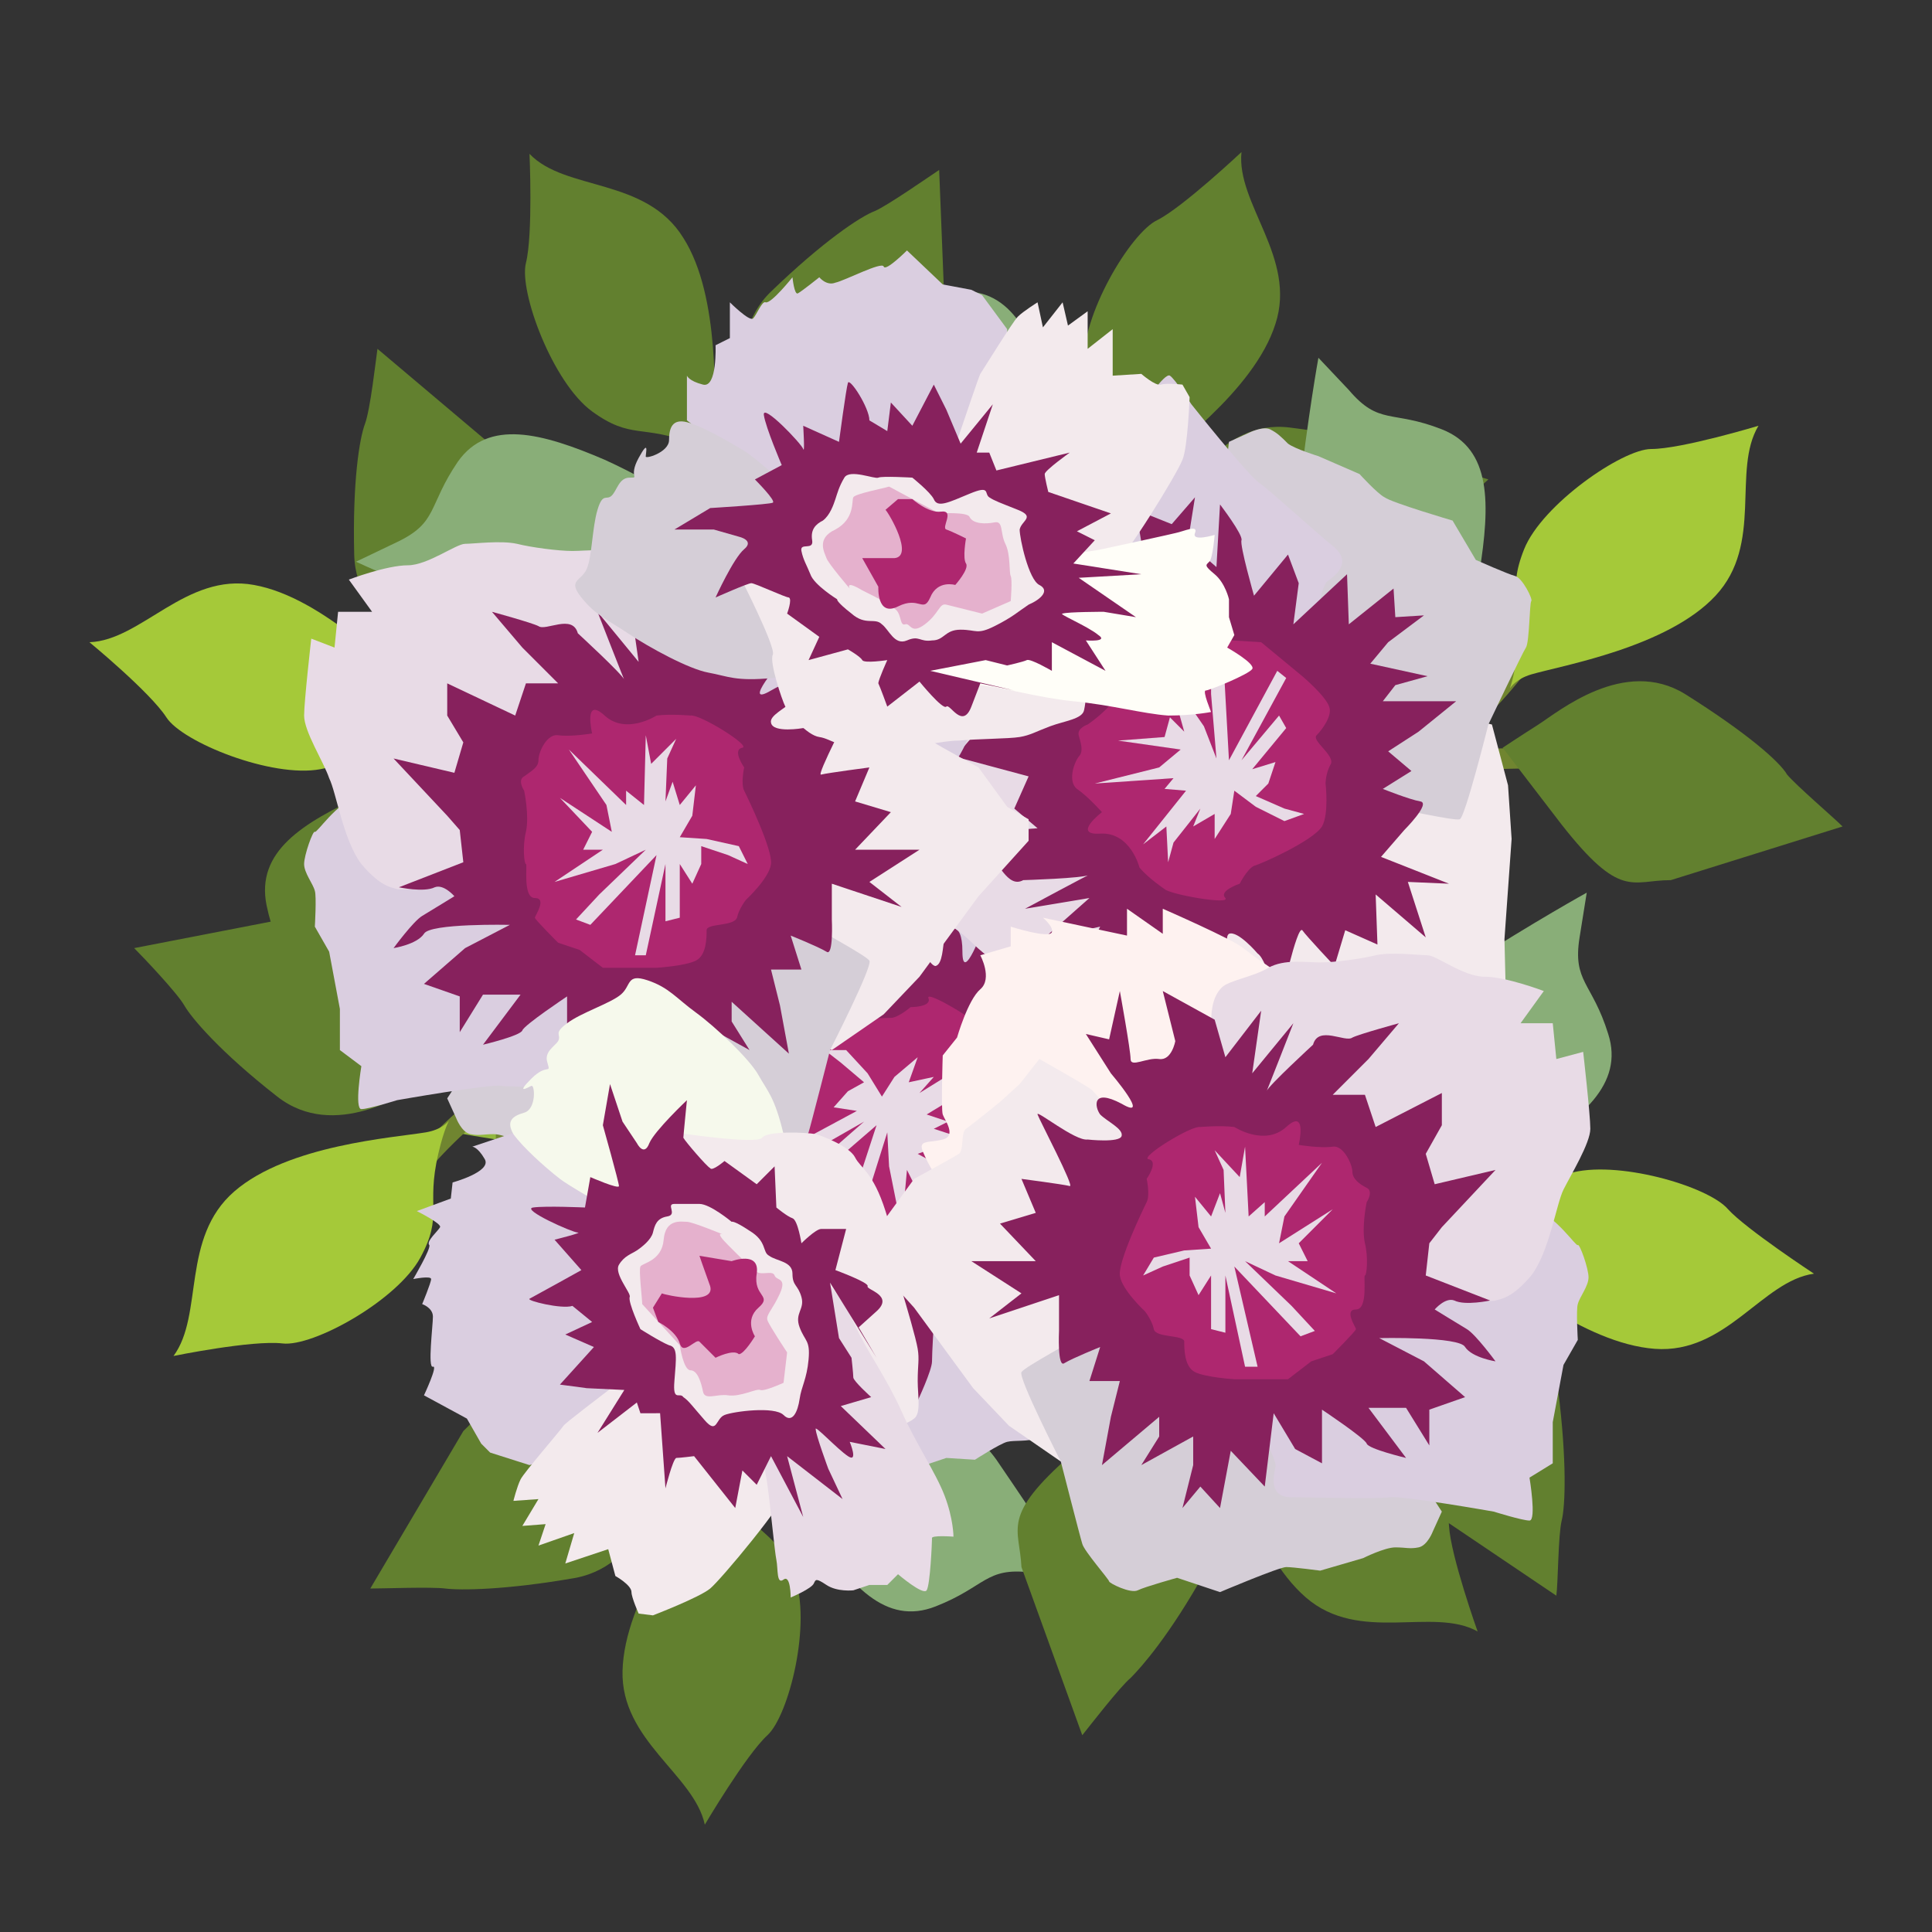 <svg xmlns="http://www.w3.org/2000/svg" version="1.1" xmlns:xlink="http://www.w3.org/1999/xlink" xmlns:svgjs="http://svgjs.dev/svgjs" viewBox="0 0 108 108" style="" x="0" y="0"><rect x="0" y="0" width="108" height="108" fill="#333333" stroke="none"/><style type="text/css">
	.st0{fill:none;stroke:#708530;stroke-width:1.153;stroke-miterlimit:10;}
	.st1{fill:#62802F;}
	.st2{fill:#89AE78;}
	.st3{fill:#BEBC32;}
	.st4{fill:#92B83E;}
	.st5{fill:#76A747;}
	.st6{fill:#A5C939;}
	.st7{fill:#9EB97A;}
	.st8{fill:#506326;}
	.st9{fill:#DACEE0;}
	.st10{fill:#F3EAED;}
	.st11{fill:#D5CED7;}
	.st12{fill:#E8DBE6;}
	.st13{fill:#87215D;}
	.st14{fill:#AE276F;}
	.st15{fill:#FEF2F0;}
	.st16{fill:#FFFEF8;}
	.st17{fill:#E5B1CD;}
	.st18{fill:#F6F9EC;}
</style><g><path class="st0" d="M68.9,29.4c-2.6,0.9-7,3.3-10.2,5.1"></path><path class="st0" d="M63.4,23.5c-0.3,3.9-2.1,9.3-4.9,12.6"></path><path class="st0" d="M56.2,24.3c3.1,3.4,6.3,6,3.2,9.9"></path><path class="st0" d="M53.5,42.5c-2,5.2-5.1,10.5-8.4,13.1"></path><path class="st0" d="M59.2,50.2c-5.6,1.2-13.5,5.2-15.2,5.9"></path><path class="st0" d="M46.6,45.9c2,2.9,4.1,4.3-0.3,9.1"></path><path class="st1" d="M75.8,33.5c-2,1-2.1,2.2-6.9-0.2l-4.8-2.4c0,0,0.6-0.9,1.3-2c0.7-1.1,2.7-5.5,6.7-5c4,0.5,6.4,1.2,7.1,1.6
	c0.7,0.4,3.4,1.1,4,1.3"></path><path class="st1" d="M69.4,8.5c-0.3,2.9,3.1,5.9,1.9,9.6c-1.2,3.8-6.1,7.2-7.4,8.4c-1.3,1.2-0.3,2.3-1.2-0.6c-0.9-2.9-2-2.8-2.1-5.5
	c-0.2-2.7,2.6-7.4,4.1-8.1C66.1,11.6,69.4,8.5,69.4,8.5"></path><path class="st2" d="M59.8,28.1c-0.2-0.8,0.1-1.8-0.9-5.5c-1.1-3.7-2.3-6.5-5.3-6.3c-3,0.2-3.3,1.3-5.6,0.3l-2.3-1
	c0,0,0.9,3.2,2.3,7.6c1.4,4.4,6.5,5.1,8.6,5.1C58.5,28.2,59.8,28.1,59.8,28.1"></path><path class="st3" d="M60.4,30.1c0,0-1.4,2.3-0.3,5.8c1,3.5,0.5,7.8-3.2,8.9c-3.7,1.1-5.4,2.9-5.4,2.9s0.5-0.1-0.6-3
	c-1.2-3-0.4-7.9,2.3-10C55.8,32.5,60.4,30.1,60.4,30.1"></path><path class="st4" d="M71.4,49.6c0,0-5.8-3.1-9.3-3.6c-3.5-0.5-5.4-0.3-7,2.1c-1.6,2.4-3.2,3.6-3.2,3.6s4.5,1.4,5.9,2.8
	c1.4,1.4,5,2.3,6.6,0.8C66,53.9,71.4,49.6,71.4,49.6"></path><path class="st5" d="M48.6,48.8c0.1,0,0.4-3-0.2-6.3c-0.6-3.3-1.1-5-3.1-5.8c-2-0.8-3.9-1.1-6-1.4c-2.1-0.3-2.9-0.2-3.3-0.9
	c-0.4-0.7,0.9,0.7,1.1,4.5c0.2,3.8-0.3,5.8,1.3,6.9c1.6,1.1,3.7,0.4,5.8,1.1C46.2,47.5,48.6,48.8,48.6,48.8"></path><path class="st0" d="M81,75.9c-1.5-2.3-5-6-7.4-8.6"></path><path class="st0" d="M85.4,69.1c-3.9,0.6-9.6,0.2-13.4-1.6"></path><path class="st0" d="M82.8,62.3c-2.5,3.8-4.3,7.6-8.8,5.5"></path><path class="st0" d="M64.5,64.1c-5.5-0.6-11.4-2.4-14.8-4.9"></path><path class="st0" d="M58.5,71.5C56,66.4,50.2,59.7,49,58.2"></path><path class="st0" d="M59.5,58.2c-2.4,2.7-3.2,5.1-8.9,2"></path><path class="st1" d="M78.7,83.6c-1.4-1.7-2.6-1.5-1.5-6.7l1.1-5.2c0,0,1.1,0.4,2.3,0.7c1.2,0.4,6,1.3,6.5,5.3c0.5,4,0.4,6.5,0.2,7.3
	c-0.2,0.8-0.2,3.5-0.3,4.2"></path><path class="st6" d="M101.4,71.2c-2.9,0.4-4.9,4.5-8.9,4.2s-8.4-4.1-9.9-5.1c-1.5-1-2.3,0.3,0.3-1.3c2.6-1.6,2.2-2.6,4.8-3.4
	c2.6-0.8,7.8,0.7,8.9,2C97.6,68.7,101.4,71.2,101.4,71.2"></path><path class="st2" d="M80,66.7c0.7-0.4,1.8-0.3,5.1-2.2c3.3-1.9,5.7-3.9,4.8-6.7c-0.9-2.9-2-2.9-1.6-5.4l0.4-2.5c0,0-2.9,1.6-6.8,4.1
	c-3.9,2.5-3.3,7.6-2.8,9.6C79.6,65.5,80,66.7,80,66.7"></path><path class="st3" d="M78.3,67.8c0,0-2.5-0.8-5.7,1.1c-3.1,1.9-7.5,2.4-9.4-0.9c-2-3.3-4.1-4.5-4.1-4.5s0.2,0.5,2.8-1.3
	c2.6-1.8,7.6-2.3,10.3-0.3C74.8,63.9,78.3,67.8,78.3,67.8"></path><path class="st4" d="M62.1,83.2c0,0,1.6-6.4,1.2-9.9c-0.4-3.5-1-5.3-3.8-6.3c-2.8-1-4.3-2.2-4.3-2.2s-0.2,4.7-1.2,6.4
	c-1,1.7-1,5.4,0.8,6.6C56.5,79,62.1,83.2,62.1,83.2"></path><path class="st5" d="M57.2,60.9c0,0,3-0.4,6.1-1.8c3.1-1.4,4.6-2.3,4.9-4.4c0.3-2.1,0.1-4.1-0.1-6.2c-0.2-2.1-0.5-2.9,0.1-3.4
	c0.6-0.6-0.5,1.1-4.1,2.2c-3.6,1.1-5.6,1.2-6.3,3c-0.7,1.8,0.5,3.7,0.3,5.9C57.9,58.3,57.2,60.9,57.2,60.9"></path><path class="st0" d="M33.7,81.9c2.3-1.6,5.7-5.2,8.2-7.8"></path><path class="st0" d="M40.7,86c-0.8-3.8-0.7-9.5,1-13.4"></path><path class="st0" d="M47.4,83c-4-2.3-7.8-3.9-5.9-8.6"></path><path class="st0" d="M44.6,64.8c0.4-5.5,1.8-11.5,4.2-15"></path><path class="st0" d="M36.9,59.2c5-2.8,11.4-8.9,12.8-10.1"></path><path class="st0" d="M50.3,59.5c-2.8-2.2-5.2-2.9-2.4-8.8"></path><path class="st1" d="M25.9,80c1.6-1.5,1.4-2.7,6.6-1.8l5.3,0.9c0,0-0.3,1.1-0.6,2.3c-0.3,1.2-1,6-5,6.8c-4,0.7-6.5,0.7-7.3,0.6
	c-0.8-0.1-3.5,0-4.2,0"></path><path class="st1" d="M39.4,102c-0.6-2.8-4.7-4.7-4.6-8.6c0.1-4,3.7-8.6,4.6-10.2c0.9-1.5-0.4-2.3,1.3,0.3c1.8,2.5,2.7,2.1,3.7,4.6
	c1,2.6-0.3,7.8-1.5,8.9C41.7,98.1,39.4,102,39.4,102"></path><path class="st2" d="M42.9,80.4c0.4,0.7,0.4,1.8,2.5,5c2.1,3.2,4.1,5.5,6.9,4.4c2.8-1.1,2.8-2.2,5.3-1.9l2.5,0.3
	c0,0-1.8-2.8-4.4-6.6c-2.7-3.8-7.8-2.9-9.7-2.3C44,80,42.9,80.4,42.9,80.4"></path><path class="st3" d="M41.7,78.7c0,0,0.6-2.6-1.4-5.6c-2-3-2.7-7.3,0.4-9.5c3.2-2.1,4.3-4.4,4.3-4.4s-0.5,0.2,1.5,2.7
	c2,2.5,2.7,7.4,0.8,10.2C45.3,75.1,41.7,78.7,41.7,78.7"></path><path class="st4" d="M25.4,63.3c0,0,6.5,1.3,9.9,0.7c3.4-0.6,5.2-1.3,6.1-4.1c0.8-2.8,2-4.4,2-4.4s-4.7,0-6.5-0.9
	c-1.7-0.9-5.5-0.7-6.5,1.1C29.4,57.6,25.4,63.3,25.4,63.3"></path><path class="st5" d="M47.5,57.3c0,0,0.5,3,2.1,6c1.5,3,2.5,4.5,4.7,4.6c2.1,0.2,4.1-0.1,6.2-0.4c2.1-0.3,2.8-0.6,3.4-0.1
	c0.6,0.5-1.1-0.4-2.4-4c-1.3-3.6-1.4-5.6-3.3-6.2c-1.8-0.6-3.7,0.7-5.8,0.6C50.2,57.9,47.5,57.3,47.5,57.3"></path><path class="st0" d="M25.7,33.4c1.2,2.5,4.3,6.5,6.5,9.3"></path><path class="st0" d="M20.6,39.7c3.9-0.2,9.5,0.8,13.1,3.1"></path><path class="st0" d="M22.5,46.7c2.9-3.6,5-7.1,9.4-4.5"></path><path class="st0" d="M40.9,46.8c5.4,1.2,11.1,3.5,14.2,6.4"></path><path class="st0" d="M47.6,40.1c2,5.4,7.1,12.7,8,14.2"></path><path class="st0" d="M45.2,53.2c2.6-2.4,3.7-4.7,9.1-1"></path><path class="st1" d="M28.8,26c1.2,1.8,2.4,1.8,0.8,6.9l-1.7,5.1c0,0-1-0.5-2.2-1c-1.2-0.5-5.8-1.9-5.9-6c-0.1-4.1,0.3-6.5,0.6-7.3
	c0.3-0.8,0.6-3.5,0.7-4.2"></path><path class="st6" d="M5,35.9c2.9-0.1,5.4-3.9,9.2-3.2c3.9,0.7,7.9,5,9.3,6.1c1.4,1.1,2.3-0.1-0.5,1.3c-2.7,1.3-2.5,2.4-5.1,2.9
	c-2.7,0.5-7.7-1.5-8.6-2.9C8.4,38.7,5,35.9,5,35.9"></path><path class="st1" d="M25.7,42.7c-0.7,0.3-1.8,0.1-5.3,1.7c-3.5,1.6-6.1,3.2-5.5,6.2c0.6,2.9,1.7,3.1,1.1,5.5l-0.7,2.4
	c0,0,3-1.3,7.2-3.4c4.1-2.1,4.1-7.2,3.8-9.2C26,43.9,25.7,42.7,25.7,42.7"></path><path class="st3" d="M27.6,41.8c0,0,2.4,1,5.7-0.5c3.3-1.5,7.7-1.6,9.3,1.9c1.6,3.5,3.6,4.9,3.6,4.9s-0.2-0.5-2.9,1
	c-2.8,1.6-7.8,1.5-10.2-0.8C30.6,46,27.6,41.8,27.6,41.8"></path><path class="st4" d="M45.3,28.1c0,0-2.3,6.2-2.2,9.7c0,3.5,0.5,5.4,3.1,6.6c2.6,1.3,4,2.6,4,2.6s0.7-4.7,1.9-6.2
	c1.2-1.6,1.6-5.3-0.1-6.6C50.4,32.9,45.3,28.1,45.3,28.1"></path><path class="st5" d="M47.8,50.8c0-0.1-3.1,0.1-6.2,1.1c-3.2,1-4.8,1.8-5.3,3.9c-0.5,2.1-0.6,4-0.6,6.2c0,2.1,0.2,2.9-0.4,3.4
	c-0.6,0.5,0.6-1,4.3-1.7c3.7-0.7,5.7-0.6,6.6-2.3c0.9-1.7-0.1-3.7,0.3-5.9C46.9,53.4,47.8,50.8,47.8,50.8"></path><path class="st7" d="M62.6,50.4c-2.6,0.9-7,3.3-10.2,5.1"></path><path class="st7" d="M57.1,44.4c-0.3,3.9-2.1,9.3-4.9,12.6"></path><path class="st7" d="M49.9,45.3c3.1,3.4,6.3,6,3.2,9.9"></path><path class="st7" d="M47.2,63.5c-2,5.2-5.1,10.5-8.4,13.1"></path><path class="st7" d="M52.9,71.2c-5.6,1.2-13.5,5.2-15.2,5.9"></path><path class="st7" d="M40.2,66.9c2,2.9,4.1,4.3-0.3,9.1"></path><path class="st7" d="M69.5,54.5c-2,1-2.1,2.2-6.9-0.2l-4.8-2.4c0,0,0.6-0.9,1.3-2c0.7-1.1,2.7-5.5,6.7-5c4,0.5,6.4,1.2,7.1,1.6
	c0.7,0.4,3.4,1.1,4,1.3"></path><path class="st7" d="M63.1,29.5c-0.3,2.9,3.1,5.9,1.9,9.6c-1.2,3.8-6.1,7.2-7.4,8.4c-1.3,1.2-0.3,2.3-1.2-0.6
	c-0.9-2.9-2-2.8-2.1-5.5c-0.2-2.7,2.6-7.4,4.1-8.1C59.8,32.5,63.1,29.5,63.1,29.5"></path><path class="st7" d="M53.4,49.1c-0.2-0.8,0.1-1.8-0.9-5.5c-1.1-3.7-2.3-6.5-5.3-6.3c-3,0.2-3.3,1.3-5.6,0.3l-2.3-1
	c0,0,0.9,3.2,2.3,7.6c1.4,4.4,6.5,5.1,8.6,5.1C52.2,49.2,53.4,49.1,53.4,49.1"></path><path class="st7" d="M54.1,51.1c0,0-1.4,2.3-0.3,5.8c1,3.5,0.5,7.8-3.2,8.9c-3.7,1.1-5.4,2.9-5.4,2.9s0.5-0.1-0.6-3
	c-1.2-3-0.4-7.9,2.3-10C49.5,53.5,54.1,51.1,54.1,51.1"></path><path class="st7" d="M65.1,70.6c0,0-5.8-3.1-9.3-3.6c-3.5-0.5-5.4-0.3-7,2.2c-1.6,2.4-3.2,3.6-3.2,3.6s4.5,1.4,5.9,2.8
	c1.4,1.4,5,2.3,6.6,0.8C59.6,74.9,65.1,70.6,65.1,70.6"></path><path class="st7" d="M42.2,69.8c0.1,0,0.4-3-0.2-6.3c-0.6-3.3-1.1-5-3.1-5.8c-2-0.8-3.9-1.1-6-1.4c-2.1-0.3-2.9-0.2-3.3-0.9
	c-0.4-0.7,0.9,0.7,1.1,4.5c0.2,3.8-0.3,5.8,1.3,6.9c1.6,1.1,3.7,0.4,5.8,1.1C39.8,68.5,42.2,69.8,42.2,69.8"></path><path class="st0" d="M45.4,22.3c-1,2.6-1.9,7.5-2.5,11.1"></path><path class="st0" d="M37.3,22.8c2.8,2.7,5.8,7.6,6.6,11.8"></path><path class="st0" d="M33.4,28.9c4.6-0.3,8.6-1.1,9.7,3.9"></path><path class="st0" d="M45.7,42.5c2.7,4.8,4.9,10.6,4.8,14.8"></path><path class="st0" d="M55.2,43c-2.7,5.1-4.6,13.8-5.1,15.5"></path><path class="st0" d="M43.9,50c3.5,0.3,5.9-0.5,6.9,6"></path><path class="st1" d="M52.9,19.6c-0.5,2.2,0.3,3-4.5,5.2L43.5,27c0,0-0.3-1.1-0.8-2.3c-0.4-1.2-2.5-5.6,0.4-8.4
	c2.9-2.8,5-4.2,5.8-4.5c0.7-0.3,3-1.9,3.6-2.3"></path><path class="st1" d="M29.6,8.6c2,2.1,6.5,1.3,8.6,4.7c2.1,3.3,1.7,9.2,1.8,11c0.1,1.8,1.6,1.7-1.3,0.5c-2.8-1.1-3.4-0.2-5.6-1.8
	c-2.2-1.6-4.1-6.7-3.7-8.3C29.8,13.1,29.6,8.6,29.6,8.6"></path><path class="st2" d="M38.6,28.5c-0.7-0.3-1.3-1.2-4.8-2.8c-3.5-1.5-6.5-2.3-8.2,0.1c-1.7,2.5-1.1,3.4-3.4,4.5l-2.3,1.1
	c0,0,3,1.4,7.3,3c4.3,1.7,8.1-1.8,9.4-3.4C37.8,29.6,38.6,28.5,38.6,28.5"></path><path class="st3" d="M40.5,29.3c0,0,0.9,2.5,4.2,3.9c3.3,1.4,6.3,4.6,4.9,8.1c-1.5,3.5-1.1,6-1.1,6s0.3-0.5-2.7-1.5
	c-3-1-6.3-4.7-6.3-8.1C39.5,34.4,40.5,29.3,40.5,29.3"></path><path class="st4" d="M62.5,33.2c0,0-6.1,2.5-8.7,4.9c-2.5,2.4-3.6,4-2.8,6.8c0.8,2.8,0.8,4.7,0.8,4.7s3.9-2.6,5.9-2.8
	c1.9-0.2,4.9-2.4,4.8-4.5C62.4,40.2,62.5,33.2,62.5,33.2"></path><path class="st5" d="M47.4,50.4c0-0.1-2.1-2.2-5-3.9c-2.9-1.7-4.6-2.3-6.4-1.3c-1.9,1-3.3,2.3-4.9,3.7c-1.6,1.4-2,2.1-2.8,2
	c-0.8-0.1,1.2-0.3,4.2,2c3,2.3,4.3,3.9,6.1,3.3c1.9-0.5,2.7-2.6,4.5-3.8C44.9,51.4,47.4,50.4,47.4,50.4"></path><path class="st0" d="M88.9,42.5c-2.7-0.3-7.8,0-11.4,0.3"></path><path class="st0" d="M86.5,34.8c-2,3.4-5.9,7.5-9.8,9.3"></path><path class="st0" d="M79.6,32.5c1.4,4.4,3.1,8.1-1.4,10.3"></path><path class="st0" d="M69.4,47.8c-4,3.8-9,7.3-13.2,8.3"></path><path class="st0" d="M71.3,57.1C65.7,55.8,56.8,56,55,56"></path><path class="st0" d="M61.7,47.9c0.6,3.5,1.9,5.7-4.2,8.1"></path><path class="st1" d="M93.4,49.2c-2.2,0-2.8,1.1-6.1-3.1L84,41.8c0,0,0.9-0.6,2-1.3c1.1-0.7,4.8-3.8,8.2-1.7c3.5,2.2,5.3,3.8,5.7,4.5
	c0.5,0.6,2.6,2.4,3.1,2.9"></path><path class="st6" d="M98.3,23.8c-1.5,2.5,0.3,6.6-2.4,9.5c-2.7,2.9-8.6,3.9-10.3,4.4c-1.7,0.5-1.2,1.9-0.8-1.1
	c0.4-3-0.6-3.4,0.4-5.9c1-2.5,5.5-5.6,7.1-5.6C94,25.1,98.3,23.8,98.3,23.8"></path><path class="st2" d="M81.2,37.4c0.1-0.8,0.9-1.6,1.5-5.4c0.6-3.8,0.7-6.9-2.1-8c-2.8-1.1-3.5-0.2-5.2-2.2L73.7,20
	c0,0-0.6,3.3-1.1,7.8c-0.6,4.6,3.7,7.4,5.6,8.3C80,36.9,81.2,37.4,81.2,37.4"></path><path class="st3" d="M80.9,39.5c0,0-2.2,1.5-2.8,5.1c-0.5,3.6-2.9,7.3-6.7,6.7c-3.8-0.6-6.1,0.4-6.1,0.4s0.5,0.2,0.7-3
	c0.2-3.2,3-7.3,6.3-8.1C75.8,39.7,80.9,39.5,80.9,39.5"></path><path class="st4" d="M82.6,61.8c0,0-4-5.3-6.9-7.2c-2.9-1.9-4.7-2.6-7.2-1c-2.5,1.5-4.4,1.9-4.4,1.9s3.5,3.2,4.2,5
	c0.7,1.8,3.5,4.2,5.6,3.6C75.8,63.4,82.6,61.8,82.6,61.8"></path><path class="st5" d="M62.2,51.4c0.1,0,1.6-2.6,2.5-5.8c0.9-3.2,1.1-5-0.3-6.6c-1.5-1.5-3.1-2.7-4.8-3.9c-1.8-1.2-2.5-1.4-2.6-2.2
	c-0.1-0.8,0.5,1.1-0.9,4.6s-2.7,5.1-1.7,6.8c1,1.7,3.2,2,4.7,3.4C60.6,49.2,62.2,51.4,62.2,51.4"></path><path class="st0" d="M63.5,82.8c0.2-2.8-0.4-7.8-0.8-11.3"></path><path class="st0" d="M71.1,80c-3.5-1.8-7.8-5.5-9.8-9.3"></path><path class="st0" d="M73.1,73c-4.3,1.6-7.9,3.5-10.4-0.9"></path><path class="st0" d="M57.3,63.6c-4-3.8-7.7-8.7-9-12.8"></path><path class="st0" d="M48,65.9c1.1-5.6,0.4-14.5,0.3-16.3"></path><path class="st0" d="M56.8,55.9c-3.5,0.7-5.5,2.2-8.3-3.7"></path><path class="st1" d="M57.1,87.6c-0.1-2.2-1.2-2.8,2.8-6.3l4-3.5c0,0,0.6,0.9,1.4,1.9c0.8,1,4,4.6,2.1,8.1c-2,3.6-3.6,5.4-4.2,6
	c-0.6,0.5-2.3,2.7-2.7,3.2"></path><path class="st1" d="M82.6,91.2c-2.5-1.4-6.6,0.7-9.6-1.9c-3-2.6-4.3-8.3-4.9-10c-0.6-1.7-2-1.1,1.1-0.9c3,0.2,3.3-0.8,5.9,0.1
	c2.6,0.9,5.9,5.2,5.9,6.8C81.1,87,82.6,91.2,82.6,91.2"></path><path class="st2" d="M68.2,74.8c0.8,0.1,1.6,0.8,5.4,1.2c3.8,0.4,6.9,0.3,7.8-2.5c1-2.9,0.1-3.5,1.9-5.3l1.8-1.8
	c0,0-3.3-0.4-7.9-0.8c-4.6-0.3-7.2,4.1-8,6C68.6,73.7,68.2,74.8,68.2,74.8"></path><path class="st3" d="M66.1,74.7c0,0-1.6-2.1-5.2-2.5c-3.6-0.4-7.4-2.5-7-6.4c0.4-3.8-0.7-6.1-0.7-6.1s-0.1,0.5,3,0.6
	c3.2,0.1,7.4,2.7,8.4,5.9C65.6,69.5,66.1,74.7,66.1,74.7"></path><path class="st4" d="M43.9,77.4c0,0,5.1-4.2,6.8-7.2c1.7-3,2.3-4.9,0.7-7.3c-1.6-2.4-2.1-4.3-2.1-4.3s-3,3.7-4.8,4.4
	c-1.8,0.7-4,3.8-3.3,5.7C42,70.7,43.9,77.4,43.9,77.4"></path><path class="st8" d="M53.3,56.6c0,0.1,2.7,1.5,5.9,2.2c3.3,0.7,5.1,0.9,6.5-0.7c1.5-1.5,2.5-3.2,3.6-5c1.1-1.8,1.3-2.6,2.1-2.7
	c0.8-0.1-1,0.6-4.6-0.7c-3.6-1.3-5.2-2.4-6.9-1.4c-1.6,1-1.8,3.3-3.2,4.9C55.4,54.9,53.3,56.6,53.3,56.6"></path><path class="st0" d="M21,58.2c2.7,0.6,7.7,0.8,11.3,0.9"></path><path class="st0" d="M22.6,66.2c2.3-3.2,6.7-6.8,10.7-8.2"></path><path class="st0" d="M29.2,69.2c-0.9-4.5-2.3-8.4,2.5-10.1"></path><path class="st0" d="M41,55c4.4-3.4,9.8-6.3,14-6.9"></path><path class="st0" d="M40.1,45.5c5.4,1.9,14.3,2.6,16.1,2.8"></path><path class="st0" d="M48.7,55.8c-0.2-3.5-1.3-5.8,5-7.6"></path><path class="st1" d="M17.3,51.1c2.2,0.2,2.9-0.8,5.8,3.8l2.8,4.5c0,0-1,0.5-2.1,1.1c-1.1,0.6-5.1,3.3-8.3,0.8
	c-3.2-2.5-4.8-4.4-5.2-5.1c-0.4-0.7-2.3-2.7-2.8-3.2"></path><path class="st6" d="M9.7,75.8c1.7-2.3,0.4-6.6,3.4-9.2c3-2.6,8.9-3,10.7-3.3c1.8-0.3,1.4-1.8,0.7,1.2c-0.7,3,0.3,3.4-1,5.8
	c-1.3,2.4-6,5-7.7,4.8C14.1,74.9,9.7,75.8,9.7,75.8"></path><path class="st1" d="M28.2,64.1c-0.2,0.8-1.1,1.5-2.1,5.2c-1,3.7-1.4,6.7,1.3,8.1c2.7,1.4,3.5,0.6,4.9,2.7l1.5,2.1
	c0,0,0.9-3.2,2-7.7c1-4.5-2.9-7.8-4.7-8.8C29.3,64.7,28.2,64.1,28.2,64.1"></path><path class="st3" d="M28.6,62.1c0,0,2.3-1.2,3.3-4.7c0.9-3.5,3.7-6.9,7.4-6c3.7,1,6.1,0.3,6.1,0.3s-0.5-0.2-1.1,2.9
	c-0.6,3.1-3.8,6.9-7.1,7.4C33.8,62.4,28.6,62.1,28.6,62.1"></path><path class="st4" d="M29.4,39.7c0,0,3.4,5.7,6.1,7.9c2.7,2.2,4.4,3,7.1,1.8c2.7-1.2,4.6-1.4,4.6-1.4s-3.1-3.5-3.6-5.4
	c-0.5-1.9-3.1-4.6-5.2-4.1C36.3,38.8,29.4,39.7,29.4,39.7"></path><path class="st5" d="M48.5,52.2c-0.1,0-1.9,2.4-3.1,5.5c-1.2,3.1-1.7,4.9-0.4,6.6c1.3,1.7,2.8,3,4.4,4.4c1.6,1.4,2.4,1.7,2.4,2.5
	c0,0.8-0.4-1.1,1.4-4.4c1.8-3.3,3.2-4.8,2.4-6.6c-0.8-1.8-2.9-2.3-4.4-3.9C49.9,54.6,48.5,52.2,48.5,52.2"></path><path class="st7" d="M57.5,40.5c-1,2.6-1.9,7.5-2.5,11.1"></path><path class="st7" d="M49.5,41c2.8,2.7,5.8,7.6,6.6,11.8"></path><path class="st7" d="M45.5,47.1c4.6-0.3,8.6-1.1,9.7,3.9"></path><path class="st7" d="M57.9,60.8c2.7,4.8,4.8,10.6,4.8,14.8"></path><path class="st7" d="M67.4,61.2c-2.7,5.1-4.6,13.8-5.1,15.5"></path><path class="st7" d="M56.1,68.3c3.5,0.3,5.9-0.5,6.9,6"></path><path class="st7" d="M65.1,37.8c-0.5,2.2,0.3,3-4.5,5.2l-4.9,2.2c0,0-0.3-1.1-0.8-2.3c-0.4-1.2-2.5-5.6,0.4-8.4
	c2.9-2.8,5-4.2,5.8-4.5c0.7-0.3,3-1.9,3.6-2.3"></path><path class="st7" d="M41.7,26.9c2,2.1,6.5,1.3,8.6,4.7c2.1,3.3,1.7,9.2,1.8,11c0.1,1.8,1.6,1.7-1.3,0.5c-2.8-1.1-3.4-0.2-5.6-1.8
	c-2.2-1.6-4.1-6.7-3.7-8.3C42,31.4,41.7,26.9,41.7,26.9"></path><path class="st7" d="M50.7,46.8c-0.7-0.3-1.3-1.2-4.8-2.8c-3.5-1.5-6.5-2.3-8.2,0.1c-1.7,2.5-1.1,3.4-3.4,4.5L32,49.8
	c0,0,3,1.4,7.3,3c4.3,1.7,8.1-1.8,9.4-3.4C50,47.8,50.7,46.8,50.7,46.8"></path><path class="st7" d="M52.7,47.6c0,0,0.9,2.5,4.2,3.9c3.3,1.4,6.3,4.6,4.9,8.1c-1.5,3.5-1.1,6-1.1,6s0.3-0.5-2.7-1.5
	c-3-1-6.3-4.7-6.3-8.1C51.6,52.6,52.7,47.6,52.7,47.6"></path><path class="st7" d="M74.7,51.4c0,0-6.1,2.5-8.7,4.9c-2.5,2.4-3.6,4-2.8,6.8c0.8,2.8,0.8,4.7,0.8,4.7s3.9-2.6,5.9-2.8
	c1.9-0.2,4.9-2.4,4.8-4.5C74.6,58.4,74.7,51.4,74.7,51.4"></path><path class="st7" d="M59.6,68.6c0-0.1-2.1-2.2-5-3.9c-2.9-1.7-4.6-2.3-6.4-1.3c-1.9,1-3.3,2.3-4.9,3.7c-1.6,1.4-2,2.1-2.8,2
	c-0.8-0.1,1.2-0.3,4.2,2c3,2.3,4.3,3.9,6.1,3.3c1.9-0.5,2.7-2.6,4.5-3.8C57.1,69.6,59.6,68.6,59.6,68.6"></path><path class="st9" d="M55.6,61.2c0,0,5.3,0,6.3-0.3s2.5,0.2,2.7-2.1c0.1-2.3,0.2-3.3,0.4-4c0.1-0.7-0.2-5-0.2-5l-1.2,0.7l0.2-2.5
	l-1.3,0.7l-1.4-4.6c0,0-0.1,0.7-0.5,0.8s-0.9-2.2-0.9-2.2l-1,0.5L57.6,42c0,0-0.8,1.2-1.6,0.9c-0.8-0.3-3,0.1-3,0.1l-1.3-0.2
	c0,0-2.7,1.3-2.9,1.6s-0.7,1.2-1.2,0.6c-0.5-0.6-0.6-1.2-1.1-0.6c-0.4,0.6-1.1,1.5-0.9,2.2c0.1,0.7,2,4.4,2.1,5.1
	c0.1,0.7,0.2,5.4,0.2,5.4l1.4,3.3c0,0,0.8,2,1.2,2.3c0.5,0.3,0.8,1.3,1.4,1.4C52.4,64,55.6,61.2,55.6,61.2z"></path><path class="st10" d="M50.8,58.4c0.2-0.2,3-6.8,3-7.2c0.1-0.5,0.1-3.3,0.1-3.3l-1.8-0.3L50.7,47c0,0-1.9-0.8-2.2-0.9
	c-0.3-0.2-1.1,0.5-1.4,0.3c-0.3-0.2-2.4-1.5-2.4-1.5L42,44.5l-1.2-0.7l-1.1,0.6l-1.4,3.9L36,53.4l-0.9,2.8l-0.3,3.5l5,3.5
	c0,0,4.1,0.8,4.7,1c0.5,0.2,3.1,0.6,3.1,0.6s0.9-0.7,1.5-0.8C49.6,63.9,50.8,58.4,50.8,58.4z"></path><path class="st11" d="M46.6,61.9c-0.3-0.2-3.4-3.7-4.4-4.2c-1-0.6-3.7-2.3-4-2.4s-3.3,4.4-3.3,4.4s-3.2,3-3.5,3.3s-1.1,2.3-1.2,2.3
	c-0.1,0,0,1.4,0.3,1.6c0.3,0.2,1.7,1.6,1.7,1.6l0.5,2.5c0,0,2.8,2.2,3,2.6c0.2,0.4,0.8,1.8,0.8,1.8l1.8,1.8c0,0,1.1,0.8,1.3,1.3
	s0.3,0.8,0.6,1.1c0.3,0.4,1.2,0.3,1.2,0.3l1.2-0.1c0,0,2-3.6,2.5-4.9c0.5-1.3,1.5-3.4,1.5-3.4l1.7-3.8L49,64L46.6,61.9z"></path><path class="st9" d="M49.7,65.2c0,0-6.8,1.9-7.3,2.4c-0.5,0.5-1.7,2.6-2.1,2.7s-1.6,0.5-1,1.6c0.6,1.1,2.2,4.2,2.6,4.8
	c0.4,0.6,2,5.5,2,5.5s0.3,1.6,0.5,1.9c0.2,0.3,2.1-1.2,2.1-1.2l1.4,0.7l2-1.1l3-1l1.6,0.1c0,0,1.4-0.9,1.8-1c0.4-0.1,1.2,0,1.6-0.2
	s1.4-1.3,1.3-1.4c-0.1-0.1,0.8-1.8,0.6-3.1c-0.2-1.2-0.2-1.1-1.9-3.4s-3.5-4.3-3.7-4.5s-2.5-2.5-3.6-2.7S49.7,65.2,49.7,65.2z"></path><path class="st12" d="M50.3,64.6c0,0,1.7,4.1,2.2,6.8c0.5,2.8,1.5,5,1.8,5.2c0.2,0.2,0.5,0.8,2.2,1c1.6,0.3,4.2-0.7,5.1-0.8
	c0.9-0.1,3,0.1,3.7-0.3s3.6-2.4,3.6-2.4l-1-0.9l1.7-1.1l-0.9-1.6l2.2,0.3c0,0-0.3-2.3-0.8-3.3c-0.5-1-0.2-2.9-0.4-3.4
	c-0.2-0.4-0.8-1.9-1.4-2.5c-0.6-0.6-1.4-1.8-1.8-2.5c-0.4-0.7-0.8-1.9-1.6-2.4c-0.8-0.5-1.7-1.6-2.2-1.8c-0.5-0.1-1.2,0-2,0.4
	c-0.8,0.4-1.9,1-3.3,1.8c-1.4,0.8-2.2,0.8-3.1,1.7c-0.9,0.9-1.3,2.5-1.8,2.8C51.9,61.9,50.3,64.6,50.3,64.6z"></path><path class="st13" d="M51.3,52.4c-0.4-0.5,0.1-3.3-0.1-3.1s-2.6,3.8-2.7,3.5c-0.1-0.4-1-2.6-1-2.6l-1.2,1.6L45,50.3L44,53.1
	l-1.7-3.2l-0.2,3.3l-2.1-1l3,2.8l-1.7,0.9c0,0-1.9,0.9-1.4,1.1c0.5,0.3,1.7,1.4,1.7,1.4l-1.9,0.4l0.8,1.5l-2,0.5l-2.6,0.9l3.9,1.5
	l-1,0.5l-1.9-0.2l2.7,1.8l-1.4,0.7l-2.4,0.7l1.5,0.3l-0.5,1.6l3.1-0.9l-0.9,2.6l3.8-1.5l-1.1,2l0,1.7l2.6-1.4c0,0-0.2,2.9-0.4,3.1
	c-0.2,0.2,0.4,2.3,0.4,2.3l1.5-3.2l1,1.9l-1.3,2.2l1.7-0.9l1.5,1.5l0.6-3L49.3,72c0,0,2.2,3.9,1.9,4.5c-0.3,0.6,0.1,1.8,0.1,1.8
	s0.8-1.7,0.8-2.2c0-0.5,0.1-2.1,0.1-2.1s0.9,0.1,0.9,0.8c0,0.6,1,1.8,1,1.8l-0.5-3.8l1.7-0.7l1.1,0.2l4.2,1.1l-2.4-2.6l1.2-1.2
	l1.9,0l1.6-0.9l-3.4-2.5l1.3-1.4l-0.8-1.6l2.6,0.8l2.5,0.5c0,0-1.6-1.7-2-1.9s-0.3-1.9-1.4-1.8c0,0-3.2-1.1-3.5-1
	c-0.3,0.1,4.1-0.5,4.1-0.5l-3.6-0.7l3.3-1.2l-3.2-0.5l1.6-1.5l0.1-3.3l-2.1,2c0,0-1.1,0.4-1.3-0.3c-0.3-0.7-1.2-1.2-0.8-1.4
	c0.4-0.2,3.1-2.3,3.1-2.3l-2.7,0.7l-0.4-1.3l-1.3,2.3c0,0-1.2,3.3-1.2,1.4s-0.9-1.3-1-0.8s-0.1,1.5-0.5,1.6
	C51.9,54,51.3,52.4,51.3,52.4z"></path><path class="st14" d="M54.9,57.5c-0.2-0.4-3.2-2.2-3-1.7s-1,0.5-1,0.5s-0.7,0.6-1.1,0.6c-0.4,0-3.6,0.1-4.3,0.7
	c-0.7,0.5-1.1,2.1-1.1,2.1s-0.3,0.5-0.6,1c-0.4,0.4,0.6,1.6,0.2,1.8c-0.4,0.2-1.2,0.7-1.2,1.3c0,0.6,0.7,2.1,0.7,2.1l1.4,2.6
	l1.5,0.7l0.9,0.8c0,0,1.8,0.6,1.9,0.5c0.1-0.1,0.6-1.2,1-0.5c0.4,0.7,1.9-0.5,1.9-0.4c0,0.1,1-0.2,1.6-0.9c0.6-0.6,2-1,2-1
	s0.7,0.1,0.7-0.4c0.1-0.4,0-0.9,0.4-1.2s1.1-1.1,0.7-1.6c-0.4-0.5-0.8-1.7-0.8-1.7s2.1-0.6,0.5-1.1c-1.6-0.5-1.4-2.5-1.4-2.5
	C55.5,58.5,54.9,57.5,54.9,57.5z"></path><polygon class="st12" points="55.1,60.3 51.8,62.3 53,62.7 52.2,63.1 56.5,64.5 52.7,64 51.3,64.5 54.4,66.2 51.9,65.5 51.2,66.4 
	50.7,65.4 50.4,68.7 49.7,65.2 49.6,63.3 48.5,66.8 47.9,68.6 47.3,68.1 49,62.9 44.6,66.7 44.3,66.2 48.3,62.7 45.5,64.3 
	45.3,63.5 47.9,62.1 46.6,61.9 47.4,61 48.3,60.5 47,59.4 46.1,58.7 47.3,58.7 48.5,60 49.3,61.3 50,60.2 51.3,59.1 50.8,60.5 
	52.2,60.2 51.4,61.1 53.5,59.8 54.1,58.9 53.6,60.8 "></polygon><path class="st9" d="M63.1,46.5c0,0-4.9,1.9-5.7,2.6s-2.4,0.7-1.7,2.9c0.7,2.2,1,3.2,1.1,3.9c0.1,0.7,1.9,4.6,1.9,4.6l0.9-1.1
	l0.6,2.4l1-1.1l2.9,3.9c0,0-0.1-0.7,0.2-0.9c0.3-0.2,1.6,1.7,1.6,1.7l0.7-0.8l1.6,0.7c0,0,0.4-1.4,1.2-1.4c0.9,0,2.7-1.2,2.7-1.2
	l1.3-0.2c0,0,2-2.2,2.1-2.5s0.2-1.4,0.9-1c0.7,0.4,1,0.9,1.2,0.2c0.2-0.7,0.5-1.8,0.1-2.4c-0.4-0.6-3.4-3.4-3.8-4
	c-0.4-0.6-2.1-5-2.1-5l-2.4-2.6c0,0-1.4-1.6-2-1.7c-0.5-0.1-1.2-0.9-1.8-0.8C65.1,42.7,63.1,46.5,63.1,46.5z"></path><path class="st10" d="M68.7,47.5c-0.1,0.3-0.3,7.4-0.2,7.9c0.1,0.5,1.1,3.1,1.1,3.1l1.8-0.3l1.5-0.1c0,0,2,0,2.4,0.1
	c0.3,0,0.9-0.9,1.2-0.8c0.3,0,2.8,0.6,2.8,0.6l2.7-0.7l1.4,0.2l0.8-0.9l-0.1-4.1l0.4-5.6l-0.2-3l-0.9-3.4L77.2,39
	c0,0-4.2,0.7-4.8,0.7c-0.6,0-3.1,0.6-3.1,0.6s-0.6,1-1.1,1.3S68.7,47.5,68.7,47.5z"></path><path class="st11" d="M71.3,42.6c0.4,0.1,4.5,2.2,5.7,2.4c1.2,0.2,4.3,0.9,4.6,0.8c0.3-0.1,1.6-5.3,1.6-5.3s1.9-4,2.1-4.3
	c0.2-0.3,0.2-2.5,0.3-2.6c0.1-0.1-0.5-1.3-0.9-1.4s-2.2-0.9-2.2-0.9l-1.3-2.2c0,0-3.4-1-3.8-1.3C77,27.6,76,26.5,76,26.5l-2.3-1
	c0,0-1.3-0.4-1.7-0.7c-0.4-0.4-0.6-0.6-1-0.8s-1.2,0.2-1.2,0.2l-1.1,0.5c0,0-0.5,4.1-0.6,5.5c0,1.5-0.2,3.7-0.2,3.7L67.6,38l0.7,3.6
	L71.3,42.6z"></path><path class="st9" d="M67.3,40.6c0,0,5.7-4.2,5.9-4.8c0.3-0.6,0.6-3,1-3.3c0.4-0.3,1.4-1,0.4-1.9c-1-0.8-3.5-3.1-4.2-3.6
	s-3.8-4.4-3.8-4.4s-0.9-1.4-1.2-1.6c-0.3-0.2-1.6,1.8-1.6,1.8l-1.5-0.2l-1.5,1.8l-2.5,2L56.8,27c0,0-1,1.3-1.3,1.6s-1.1,0.4-1.4,0.8
	c-0.3,0.4-0.9,1.7-0.8,1.8c0.1,0-0.1,2,0.5,3.1s0.5,0.9,3,2.5c2.4,1.6,4.8,2.8,5.1,2.9c0.3,0.1,3.3,1.5,4.3,1.2S67.3,40.6,67.3,40.6
	z"></path><path class="st12" d="M66.9,41.5c0,0-3-3.2-4.5-5.6c-1.5-2.4-3.2-4.1-3.5-4.2s-0.8-0.5-2.4-0.2c-1.6,0.3-3.7,2.1-4.5,2.5
	c-0.8,0.4-2.8,1-3.4,1.6c-0.5,0.6-2.5,3.5-2.5,3.5l1.3,0.5l-1.2,1.7l1.4,1.2L45.6,43c0,0,1.1,2,1.9,2.7c0.8,0.7,1.3,2.7,1.6,3
	s1.4,1.5,2.2,1.9c0.8,0.4,2,1.2,2.6,1.7c0.6,0.5,1.4,1.5,2.4,1.6c0.9,0.2,2.2,0.9,2.7,0.8c0.5,0,1.1-0.4,1.7-1.1
	c0.6-0.7,1.4-1.6,2.4-2.8c1-1.2,1.8-1.5,2.3-2.7c0.5-1.2,0.3-2.8,0.7-3.2C66.4,44.5,66.9,41.5,66.9,41.5z"></path><path class="st13" d="M70.3,53.3c0.6,0.4,1.1,3.1,1.2,2.9c0.1-0.3,1-4.5,1.3-4.2c0.2,0.3,1.8,2,1.8,2l0.6-2l1.8,0.8L76.9,50l2.8,2.4
	l-1-3.1l2.3,0.1l-3.8-1.5l1.3-1.5c0,0,1.5-1.5,0.9-1.6c-0.6-0.1-2.1-0.7-2.1-0.7l1.6-1l-1.3-1.1l1.7-1.1l2.1-1.7l-4.1,0l0.7-0.9
	l1.8-0.5l-3.2-0.7l1-1.2l2-1.5L78,34.5l-0.1-1.6l-2.5,2l-0.1-2.8l-3,2.8l0.3-2.3l-0.6-1.6l-1.9,2.3c0,0-0.8-2.8-0.7-3.1
	s-1.2-2-1.2-2L68,31.7l-1.6-1.4l0.4-2.5l-1.3,1.5l-2-0.8l0.5,3l1.1,2.6c0,0-3.4-2.8-3.4-3.5C61.8,30,61,29,61,29s-0.1,1.9,0,2.4
	c0.2,0.5,0.6,2,0.6,2s-0.9,0.2-1.2-0.4c-0.3-0.6-1.6-1.3-1.6-1.3l1.8,3.4l-1.3,1.3l-1.1,0.2l-4.3,0.5l3.2,1.6l-0.7,1.6l-1.8,0.6
	l-1.2,1.4l4.1,1.1l-0.8,1.8l1.3,1.1l-2.7,0.2l-2.5,0.4c0,0,2.1,1,2.5,1.1c0.5,0,1,1.7,1.9,1.2c0,0,3.4-0.1,3.7-0.3
	c0.3-0.2-3.6,1.9-3.6,1.9l3.6-0.6l-2.6,2.3l3.2-0.7l-1,2l1.1,3.1l1.2-2.6c0,0,0.9-0.7,1.4-0.2c0.5,0.6,1.5,0.7,1.2,1s-2,3.3-2,3.3
	l2.3-1.6l0.8,1.1l0.4-2.6c0,0,0-3.5,0.7-1.7c0.7,1.8,1.3,0.9,1.2,0.3c0-0.5-0.4-1.5-0.1-1.7C69.2,52,70.3,53.3,70.3,53.3z"></path><path class="st14" d="M65.1,49.7c0.3,0.3,3.7,0.9,3.4,0.5c-0.4-0.4,0.8-0.8,0.8-0.8s0.4-0.8,0.8-1c0.4-0.1,3.3-1.4,3.8-2.2
	c0.4-0.7,0.2-2.4,0.2-2.4s0-0.6,0.3-1.1c0.2-0.5-1.1-1.3-0.8-1.6s0.9-1.1,0.7-1.6c-0.2-0.6-1.5-1.7-1.5-1.7l-2.3-1.9l-1.6-0.1
	l-1.1-0.5c0,0-1.9,0.1-1.9,0.2c-0.1,0.1-0.2,1.3-0.7,0.9c-0.6-0.5-1.6,1.1-1.6,1.1s-0.8,0.6-1.2,1.4c-0.4,0.8-1.6,1.6-1.6,1.6
	s-0.6,0.2-0.5,0.6c0.1,0.4,0.3,0.9,0,1.2c-0.3,0.4-0.6,1.4-0.1,1.8c0.6,0.4,1.4,1.3,1.4,1.3s-1.7,1.3-0.1,1.2
	c1.7-0.1,2.2,1.9,2.2,1.9C64.2,49.1,65.1,49.7,65.1,49.7z"></path><polygon class="st12" points="63.9,47.2 66.3,44.2 65.1,44.1 65.6,43.5 61.2,43.8 64.8,42.9 66,41.9 62.5,41.4 65.1,41.2 65.4,40.1 
	66.2,40.9 65.3,37.7 67.3,40.6 68,42.4 67.7,38.8 67.7,36.9 68.4,37.1 68.7,42.5 71.4,37.5 71.9,37.9 69.4,42.5 71.5,40 71.9,40.7 
	70,43 71.3,42.6 70.9,43.8 70.2,44.5 71.8,45.2 72.9,45.5 71.8,45.9 70.2,45.1 69,44.2 68.8,45.5 67.9,46.9 67.9,45.5 66.7,46.2 
	67.1,45.2 65.6,47.1 65.3,48.2 65.2,46.2 "></polygon><path class="st15" d="M70.7,64.2c0,0,2.5-4.6,2.7-5.7s1.4-2.1-0.6-3.3c-2-1.2-2.8-1.8-3.3-2.2c-0.6-0.5-4.5-2.2-4.5-2.2v1.4l-2-1.4
	v1.5l-4.7-1c0,0,0.6,0.5,0.5,0.8c-0.1,0.4-2.3-0.3-2.3-0.3v1.1l-1.7,0.5c0,0,0.7,1.3,0,1.9c-0.7,0.6-1.3,2.7-1.3,2.7l-0.8,1
	c0,0-0.1,3,0,3.3c0.1,0.3,0.8,1.2,0,1.4c-0.8,0.2-1.4,0-1.1,0.7c0.3,0.7,0.8,1.7,1.5,1.9c0.7,0.2,4.8,0.4,5.5,0.6s4.8,2.4,4.8,2.4
	l3.5,0.4c0,0,2.1,0.3,2.6,0s1.5-0.1,1.9-0.6C71.6,68.3,70.7,64.2,70.7,64.2z"></path><path class="st10" d="M65.9,67c-0.1-0.3-4.6-5.9-4.9-6.1c-0.4-0.3-2.9-1.7-2.9-1.7l-1.1,1.4l-1.1,1c0,0-1.6,1.3-1.9,1.5
	c-0.3,0.2-0.1,1.2-0.4,1.4c-0.3,0.2-2.5,1.4-2.5,1.4l-1.6,2.2l-1.2,0.7v1.2l2.8,3.1l3.3,4.5l2,2.1l2.9,2l5.5-2.7
	c0,0,2.7-3.3,3.2-3.6c0.5-0.4,2-2.4,2-2.4s-0.2-1.1,0-1.7C70.1,70.7,65.9,67,65.9,67z"></path><path class="st11" d="M67,72.4c-0.4,0.2-4.8,1.2-5.9,1.9c-1,0.6-3.8,2.1-4,2.4c-0.2,0.3,2.2,5,2.2,5s1.1,4.3,1.2,4.6
	c0.1,0.4,1.5,2,1.5,2.1c0,0.1,1.2,0.7,1.6,0.5c0.4-0.2,2.2-0.7,2.2-0.7l2.4,0.8c0,0,3.3-1.4,3.7-1.4s1.9,0.2,1.9,0.2l2.4-0.7
	c0,0,1.2-0.6,1.8-0.6c0.6,0,0.8,0.1,1.3,0c0.5-0.1,0.8-0.9,0.8-0.9l0.5-1.1c0,0-2.2-3.4-3.2-4.6s-2.2-3-2.2-3l-2.5-3.3l-2.9-2.2
	L67,72.4z"></path><path class="st9" d="M71.3,71.3c0,0-1.6,6.9-1.4,7.5c0.2,0.7,1.5,2.7,1.4,3.2c-0.1,0.5-0.4,1.7,0.9,1.7s4.7,0.1,5.5,0
	c0.7-0.1,5.8,0.8,5.8,0.8s1.6,0.5,2,0.5c0.4,0,0-2.4,0-2.4l1.3-0.8v-2.3l0.6-3.2l0.8-1.4c0,0-0.1-1.7,0-2c0.1-0.4,0.6-1,0.6-1.5
	s-0.5-1.9-0.6-1.8c-0.1,0.1-1.2-1.6-2.4-2c-1.2-0.4-1-0.4-3.9,0c-2.9,0.4-5.5,1-5.8,1.1c-0.3,0.1-3.4,1-4.1,1.9S71.3,71.3,71.3,71.3
	z"></path><path class="st12" d="M71.1,70.5c0,0,4.4,0.5,7.1,1.3c2.7,0.8,5.1,1,5.4,0.9c0.3-0.1,0.9-0.1,2-1.4c1-1.3,1.4-4,1.8-4.8
	c0.4-0.8,1.5-2.6,1.5-3.4s-0.4-4.3-0.4-4.3L87,59.2l-0.2-2H85l1.3-1.8c0,0-2.1-0.8-3.3-0.8s-2.7-1.2-3.2-1.2s-2-0.2-2.9,0
	c-0.8,0.2-2.3,0.4-3.1,0.4s-2-0.2-2.9,0.3c-0.8,0.5-2.2,0.7-2.6,1.1c-0.4,0.4-0.6,1-0.6,2s0,2.1,0,3.7c0,1.6-0.4,2.3,0,3.5
	c0.4,1.2,1.6,2.3,1.6,2.9C69.5,67.8,71.1,70.5,71.1,70.5z"></path><path class="st13" d="M60.8,63.7c-0.7,0.1-2.9-1.7-2.8-1.4c0.1,0.3,2.1,4.1,1.8,4c-0.4-0.1-2.7-0.4-2.7-0.4l0.8,1.9l-2,0.6l2,2.1
	h-3.6l2.8,1.8l-1.8,1.4l3.9-1.3v2c0,0-0.1,2.1,0.3,1.8c0.5-0.3,2-0.9,2-0.9l-0.6,1.9h1.7l-0.5,2l-0.5,2.7l3.2-2.7v1.1l-1,1.6
	l2.9-1.6v1.6l-0.6,2.4l1-1.2l1.1,1.2l0.6-3.2l1.9,2l0.5-4.1l1.2,2l1.5,0.8v-3c0,0,2.4,1.6,2.5,1.9c0.1,0.3,2.2,0.8,2.2,0.8l-2.1-2.8
	l2.1,0l1.3,2.1v-2l2-0.7l-2.3-2l-2.5-1.3c0,0,4.5-0.1,4.8,0.5c0.4,0.6,1.7,0.8,1.7,0.8s-1.1-1.5-1.6-1.8s-1.8-1.1-1.8-1.1
	s0.6-0.7,1.1-0.5c0.6,0.3,2,0,2,0l-3.6-1.4l0.2-1.8l0.7-0.9l3-3.2l-3.4,0.8l-0.5-1.7l0.9-1.6v-1.8L76.9,63l-0.6-1.8h-1.8l2-2l1.7-2
	c0,0-2.2,0.6-2.6,0.8c-0.4,0.3-1.9-0.7-2.2,0.4c0,0-2.5,2.3-2.6,2.6c-0.1,0.3,1.5-3.8,1.5-3.8l-2.3,2.8l0.5-3.5l-2,2.6l-0.6-2.1
	L65,55.4l0.7,2.8c0,0-0.2,1.1-0.9,1c-0.7-0.1-1.6,0.5-1.6,0s-0.6-3.8-0.6-3.8L62,58.1l-1.3-0.3l1.4,2.2c0,0,2.3,2.7,0.6,1.7
	c-1.7-0.9-1.5,0.2-1.2,0.6c0.4,0.4,1.3,0.8,1.2,1.2S60.8,63.7,60.8,63.7z"></path><path class="st14" d="M67.1,63c-0.5-0.1-3.4,1.7-2.9,1.8c0.6,0.1-0.1,1.1-0.1,1.1s0.2,0.9,0,1.3c-0.2,0.4-1.6,3.3-1.5,4.1
	c0.1,0.8,1.4,2,1.4,2s0.4,0.5,0.5,1s1.7,0.3,1.7,0.7s0,1.4,0.6,1.7s2.2,0.4,2.2,0.4h3l1.3-1l1.2-0.4c0,0,1.3-1.3,1.3-1.4
	s-0.7-1.1,0-1.1c0.7,0,0.4-1.9,0.5-1.9c0.1,0,0.2-1,0-1.8c-0.2-0.9,0.1-2.3,0.1-2.3s0.4-0.6,0-0.8s-0.8-0.5-0.8-0.9
	s-0.5-1.5-1.1-1.4c-0.7,0.1-1.9-0.1-1.9-0.1s0.5-2.1-0.7-1c-1.2,1.1-2.9,0-2.9,0C68.2,62.9,67.1,63,67.1,63z"></path><polygon class="st12" points="69.6,64.1 69.8,68 70.7,67.2 70.7,68 73.9,65 71.8,68 71.5,69.5 74.5,67.6 72.6,69.5 73.1,70.5 
	72,70.5 74.7,72.3 71.3,71.3 69.6,70.5 72.2,73 73.5,74.4 72.7,74.7 69,70.8 70.3,76.4 69.6,76.4 68.5,71.3 68.5,74.5 67.7,74.3 
	67.7,71.3 67,72.4 66.5,71.3 66.5,70.3 65,70.8 63.9,71.3 64.5,70.3 66.2,69.9 67.7,69.8 67,68.6 66.8,66.9 67.7,68 68.2,66.7 
	68.5,67.8 68.4,65.4 67.9,64.3 69.3,65.8 "></polygon><path class="st9" d="M35,41.1c0,0-2.5-4.6-2.7-5.7c-0.2-1-1.4-2.1,0.6-3.3c2-1.2,2.8-1.8,3.3-2.2s4.5-2.2,4.5-2.2v1.4l2-1.4v1.5
	l4.7-1c0,0-0.6,0.5-0.5,0.8c0.1,0.4,2.3-0.3,2.3-0.3v1.1l1.7,0.5c0,0-0.7,1.3,0,1.9c0.7,0.6,1.3,2.7,1.3,2.7l0.8,1c0,0,0.1,3,0,3.3
	c-0.1,0.3-0.8,1.2,0,1.4c0.8,0.2,1.4,0,1.1,0.7c-0.3,0.7-0.8,1.7-1.5,1.9c-0.7,0.2-4.8,0.4-5.5,0.6c-0.7,0.2-4.8,2.4-4.8,2.4
	l-3.5,0.4c0,0-2.1,0.3-2.6,0c-0.5-0.3-1.5-0.1-1.9-0.6S35,41.1,35,41.1z"></path><path class="st10" d="M39.9,44c0.1-0.3,4.6-5.9,4.9-6.1c0.4-0.3,2.9-1.7,2.9-1.7l1.1,1.4l1.1,1c0,0,1.6,1.3,1.9,1.5
	c0.3,0.2,0.1,1.2,0.4,1.4c0.3,0.2,2.5,1.4,2.5,1.4l1.6,2.2l1.2,0.7v1.2l-2.8,3.1l-3.3,4.5l-2,2.1l-2.9,2L40.9,56
	c0,0-2.7-3.3-3.2-3.6c-0.5-0.4-2-2.4-2-2.4s0.2-1.1,0-1.7C35.6,47.7,39.9,44,39.9,44z"></path><path class="st11" d="M38.7,49.4c0.4,0.2,4.8,1.2,5.9,1.9c1,0.6,3.8,2.1,4,2.4c0.2,0.3-2.2,5-2.2,5s-1.1,4.3-1.2,4.6s-1.5,2-1.5,2.1
	c0,0.1-1.2,0.7-1.6,0.5c-0.4-0.2-2.2-0.7-2.2-0.7L37.4,66c0,0-3.3-1.4-3.7-1.4s-1.9,0.2-1.9,0.2L29.4,64c0,0-1.2-0.6-1.8-0.6
	c-0.6,0-0.8,0.1-1.3,0s-0.8-0.9-0.8-0.9L25,61.4c0,0,2.2-3.4,3.2-4.6c0.9-1.1,2.2-3,2.2-3l2.5-3.3l2.9-2.2L38.7,49.4z"></path><path class="st9" d="M34.4,48.3c0,0,1.6,6.9,1.4,7.5c-0.2,0.7-1.5,2.7-1.4,3.2s0.4,1.7-0.9,1.7s-4.7,0.1-5.5,0
	c-0.7-0.1-5.8,0.8-5.8,0.8s-1.6,0.5-2,0.5c-0.4,0,0-2.4,0-2.4L19,58.7v-2.3l-0.6-3.2l-0.8-1.4c0,0,0.1-1.7,0-2
	c-0.1-0.4-0.6-1-0.6-1.5s0.5-1.9,0.6-1.8c0.1,0.1,1.2-1.6,2.4-2c1.2-0.4,1-0.4,3.9,0c2.9,0.4,5.5,1,5.8,1.1c0.3,0.1,3.4,1,4.1,1.9
	C34.4,48.3,34.4,48.3,34.4,48.3z"></path><path class="st12" d="M34.7,47.5c0,0-4.4,0.5-7.1,1.3c-2.7,0.8-5.1,1-5.4,0.9c-0.3-0.1-0.9-0.1-2-1.4c-1-1.3-1.4-4-1.8-4.8
	C18.1,42.6,17,40.9,17,40c0-0.8,0.4-4.3,0.4-4.3l1.3,0.5l0.2-2h1.9l-1.3-1.8c0,0,2.1-0.8,3.3-0.8c1.1,0,2.7-1.2,3.2-1.2s2-0.2,2.9,0
	c0.8,0.2,2.3,0.4,3.1,0.4s2-0.2,2.9,0.3c0.8,0.5,2.2,0.7,2.6,1.1c0.4,0.4,0.6,1,0.6,2c0,0.9,0,2.1,0,3.7s0.4,2.3,0,3.5
	c-0.4,1.2-1.6,2.3-1.6,2.9S34.7,47.5,34.7,47.5z"></path><path class="st13" d="M44.9,40.7c0.7,0.1,2.9-1.7,2.8-1.4c-0.1,0.3-2.1,4.1-1.8,4c0.4-0.1,2.7-0.4,2.7-0.4l-0.8,1.9l2,0.6l-2,2.1
	h3.6l-2.8,1.8l1.8,1.4l-3.9-1.3v2c0,0,0.1,2.1-0.3,1.8c-0.5-0.3-2-0.9-2-0.9l0.6,1.9h-1.7l0.5,2l0.5,2.7L40.9,56v1.1l1,1.6L39,57.1
	v1.6l0.6,2.4l-1-1.2l-1.1,1.2L36.8,58l-1.9,2l-0.5-4.1l-1.2,2l-1.5,0.8v-3c0,0-2.4,1.6-2.5,1.9c-0.1,0.3-2.2,0.8-2.2,0.8l2.1-2.8
	l-2.1,0l-1.3,2.1v-2l-2-0.7l2.3-2l2.5-1.3c0,0-4.5-0.1-4.8,0.5c-0.4,0.6-1.7,0.8-1.7,0.8s1.1-1.5,1.6-1.8c0.5-0.3,1.8-1.1,1.8-1.1
	s-0.6-0.7-1.1-0.5c-0.6,0.3-2,0-2,0l3.6-1.4l-0.2-1.8L25,45.6l-3-3.2l3.4,0.8l0.5-1.7L25,40v-1.8l3.8,1.8l0.6-1.8h1.8l-2-2l-1.7-2
	c0,0,2.2,0.6,2.6,0.8c0.4,0.3,1.9-0.7,2.2,0.4c0,0,2.5,2.3,2.6,2.6c0.1,0.3-1.5-3.8-1.5-3.8l2.3,2.8l-0.5-3.5l2,2.6l0.6-2.1l2.9-1.7
	l-0.7,2.8c0,0,0.2,1.1,0.9,1c0.7-0.1,1.6,0.5,1.6,0s0.6-3.8,0.6-3.8l0.7,2.7l1.3-0.3l-1.4,2.2c0,0-2.3,2.7-0.6,1.7s1.5,0.2,1.2,0.6
	c-0.4,0.4-1.3,0.8-1.2,1.2C43.2,41,44.9,40.7,44.9,40.7z"></path><path class="st14" d="M38.6,40c0.5-0.1,3.4,1.7,2.9,1.8c-0.6,0.1,0.1,1.1,0.1,1.1s-0.2,0.9,0,1.3s1.6,3.3,1.5,4.1
	c-0.1,0.8-1.4,2-1.4,2s-0.4,0.5-0.5,1c-0.2,0.5-1.7,0.3-1.7,0.7s0,1.4-0.6,1.7c-0.6,0.3-2.2,0.4-2.2,0.4h-3l-1.3-1l-1.2-0.4
	c0,0-1.3-1.3-1.3-1.4c0-0.1,0.7-1.1,0-1.1s-0.4-1.9-0.5-1.9s-0.2-1,0-1.8c0.2-0.9-0.1-2.3-0.1-2.3s-0.4-0.6,0-0.8
	c0.4-0.3,0.8-0.5,0.8-0.9c0-0.5,0.5-1.5,1.1-1.4c0.7,0.1,1.9-0.1,1.9-0.1s-0.5-2.1,0.7-1c1.2,1.1,2.9,0,2.9,0
	C37.5,39.9,38.6,40,38.6,40z"></path><polygon class="st12" points="36.1,41.1 36,45 35,44.2 35,45 31.8,41.9 33.9,45 34.2,46.5 31.3,44.6 33.1,46.5 32.6,47.5 33.7,47.5 
	31,49.3 34.4,48.3 36.1,47.5 33.5,50 32.2,51.4 33,51.7 36.7,47.8 35.5,53.4 36.1,53.4 37.2,48.3 37.2,51.5 38,51.3 38,48.3 
	38.7,49.4 39.2,48.3 39.2,47.3 40.7,47.8 41.8,48.3 41.3,47.3 39.5,46.9 38,46.8 38.7,45.6 38.9,43.9 38,45 37.6,43.7 37.2,44.8 
	37.3,42.4 37.8,41.3 36.4,42.7 "></polygon><path class="st9" d="M43.2,27c-0.4-0.1-4.8-3.5-4.8-3.5V21c0,0,0.1,0.3,0.9,0.5s0.7-2.2,0.7-2.2l0.8-0.4v-2c0,0,1.1,1.1,1.3,0.9
	c0.2-0.2,0.5-1,0.7-0.9c0.3,0.1,1.5-1.4,1.5-1.4s0.1,1,0.3,0.9c0.2-0.1,1.2-0.9,1.2-0.9s0.4,0.5,0.9,0.3c0.5-0.1,2.6-1.2,2.7-0.9
	c0.1,0.3,1.3-0.9,1.3-0.9l2,1.9l1.6,0.3l0.6,0.3l1.4,1.9v0.7l0.9-0.5l0.4,1.8h1.1c0,0,0.8,1.1-0.5,3.2c-1.2,2-1.6,1.9-3.7,3.9
	s-3,3.8-3.2,4.1c-0.2,0.3-2,0.4-3,0c-0.9-0.4-2.1-1.2-2.6-1.6C45,29.6,43.2,27,43.2,27z"></path><path class="st10" d="M51.9,29.2c0.2-0.3,2.7-7.9,2.9-8.3c0.2-0.3,1.8-2.9,2.1-3.2s1.1-0.8,1.1-0.8l0.3,1.4l1.1-1.4l0.3,1.3l1.1-0.8
	v2.1l1.4-1.1V21l1.6-0.1c0,0,0.8,0.7,1.1,0.6c0.3-0.1,1.2,0,1.2,0l0.4,0.7c0,0-0.1,2.8-0.4,3.5c-0.3,0.8-3.2,5.5-3.9,6
	s-2.8,0.6-4.6,0.6c-1.8,0-3.9,0.1-4.3,0.3c-0.4,0.2-1.7,0.9-2,0.7s-0.7-0.8-0.7-0.8L51.9,29.2z"></path><path class="st11" d="M47.8,30.6c0,0-5.2-4.8-6.2-5.4c-1-0.6-2.4-1.4-3.2-1.6c-0.8-0.2-1,0.3-1,1s-1.4,1.1-1.3,0.9
	c0-0.2,0.2-1-0.4,0.1s0.1,1.1-0.5,1.1s-0.7,0.7-1,1c-0.3,0.3-0.5-0.2-0.8,0.8s-0.3,2.6-0.6,3.3c-0.3,0.7-1.1,0.6-0.3,1.6
	c0.8,1,1.4,1.2,2.6,2s3.4,2,4.5,2.2c1.1,0.2,1.5,0.5,3.6,0.3c2.1-0.2,1.7,0.3,2.8-0.5s2.1-1.6,2.6-2.4c0.4-0.8,0.6-0.9,0.6-1.5
	C49.2,32.8,47.8,30.6,47.8,30.6z"></path><path class="st10" d="M48.2,32.9c-0.8,0-6.9-0.8-6.9-0.8s2.1,4.1,1.9,4.5c-0.2,0.4,0.5,2.5,0.7,2.9c0.2,0.4,1.2,1.6,1.9,1.7
	c0.7,0.1,1.1,0.7,3.3,0.7c2.3-0.1,3.5-0.5,4.5-0.5c1-0.1,2.8-0.1,3.4-0.2c0.6-0.1,0.9-0.3,1.7-0.6s1.8-0.4,1.9-0.9
	c0.1-0.5,0.2-1-0.3-1.8c-0.5-0.8-2.6-1.6-3.4-2.2s-2.6-1.4-2.6-1.4s-1.2-1.8-2.1-1.9c-0.9-0.1-0.5-0.1-1.6,0.1S48.2,32.9,48.2,32.9z
	"></path><path class="st16" d="M54.9,31.4c0.4,0,5.3-0.4,6.7-0.7s3.7-0.8,4.1-0.9c0.5-0.1,1.3-0.5,1.1,0s1.1,0.1,1.1,0.1s-0.1,1.3-0.3,1.5
	c-0.2,0.2-0.3,0.2,0.3,0.7c0.6,0.5,0.8,1.4,0.8,1.4v1l0.3,1l-0.4,0.7c0,0,1.6,0.9,1.4,1.2s-2.4,1.2-2.6,1.2s0.3,1.2,0.3,1.2
	S66.7,40,65.3,40c-1.4-0.1-3.2-0.6-5.3-0.8c-2-0.2-4-0.8-5.2-0.9c-1.2-0.1-2.7-0.5-2.9-0.8c-0.2-0.3-0.7-1.7-0.5-2
	c0.1-0.3,0-1.1,0.4-2c0.4-1,0-0.1,0.4-1C52.6,31.5,54.9,31.4,54.9,31.4z"></path><path class="st13" d="M48.6,23.5c0-0.7-1.1-2.4-1.2-2.1c-0.1,0.3-0.5,3.3-0.5,3.3l-2-0.9c0,0,0.1,1.6,0,1.3
	c-0.1-0.3-2.3-2.6-2.2-1.9c0.1,0.7,1,2.8,1,2.8l-1.5,0.8c0,0,1.2,1.2,1,1.3c-0.2,0.1-3.5,0.3-3.5,0.3l-2,1.2h2.2l1.4,0.4
	c0,0,0.9,0.2,0.3,0.7C41,31.2,40,33.4,40,33.4s1.8-0.8,2-0.8s1.9,0.8,2.1,0.8c0.2,0.1-0.1,0.9-0.1,0.9l1.8,1.3l-0.6,1.3l2.2-0.6
	c0,0,0.7,0.4,0.8,0.6c0.1,0.2,1.4,0,1.4,0s-0.5,1.1-0.5,1.3c0.1,0.2,0.5,1.3,0.5,1.3l1.8-1.4c0,0,1.3,1.6,1.5,1.4
	c0.2-0.2,0.9,1.3,1.4,0c0.5-1.3,0.5-1.3,0.5-1.3l1.9,0.4L52,37.5l3.1-0.6l1.2,0.3c0,0,0.9-0.2,1.1-0.3s1.4,0.6,1.4,0.6v-1.6l3,1.6
	l-1.1-1.7c0,0,1.3,0.1,0.7-0.3c-0.6-0.5-2.3-1.2-2-1.2c0.3-0.1,2.3-0.1,2.3-0.1l1.8,0.3l-3.2-2.2l3.5-0.2l-3.8-0.6l1.2-1.3l-1-0.5
	l1.9-1l-3.5-1.2c0,0-0.2-0.8-0.2-1c0-0.2,1.4-1.2,1.4-1.2l-4.1,1l-0.4-1h-0.7l0.9-2.7l-1.8,2.2l-0.8-1.9l-0.7-1.4L51,23.8l-1.2-1.3
	l-0.2,1.6L48.6,23.5z"></path><path class="st10" d="M51,26.7c0,0-1.7-0.1-1.9,0c-0.2,0.1-1.6-0.5-1.9,0s-0.4,0.9-0.5,1.2c-0.1,0.3-0.3,0.9-0.7,1.2
	c-0.4,0.2-0.7,0.5-0.6,1.1c0.1,0.6-0.7,0.1-0.6,0.6c0.1,0.5,0.3,0.8,0.5,1.3c0.2,0.6,1.5,1.4,1.5,1.4s-0.1,0.1,0.8,0.8
	c0.8,0.7,1.3,0.2,1.7,0.6c0.4,0.3,0.7,1.2,1.4,0.9s0.7,0.1,1.4,0c0.7,0,0.7-0.6,1.6-0.6s0.9,0.3,1.9-0.2c1-0.5,1.3-0.8,1.9-1.2
	c0.7-0.3,1.2-0.8,0.6-1.1c-0.6-0.3-1.1-2.6-1.1-3.1c0.1-0.5,0.9-0.7-0.1-1.1c-1-0.4-1.3-0.5-1.6-0.7s0.1-0.7-1.1-0.2
	c-1.2,0.5-1.8,0.8-2,0.3C52,27.5,51,26.7,51,26.7z"></path><path class="st17" d="M49.7,27.2c-0.3,0.1-1.9,0.4-2,0.6c-0.1,0.2,0.1,1.2-1,1.8c-1.1,0.5-0.6,1.3-0.5,1.6c0.1,0.3,1.3,1.7,1.3,1.7
	s-0.3-0.5,0.7,0.1c1,0.5,1.6,0.8,1.9,1.1s0.2,0.9,0.5,0.8c0.3-0.1,0.3,0.6,1.1,0c0.8-0.6,0.8-1.2,1.2-1.1s2,0.5,2,0.5l1.6-0.7
	c0,0,0.1-1.2,0-1.4c-0.1-0.2,0-1.2-0.3-1.8c-0.3-0.6-0.1-1.3-0.6-1.2c-0.5,0.1-1.2,0.1-1.4-0.3c-0.1-0.3-1.7-0.2-1.7-0.2L49.7,27.2z
	"></path><path class="st14" d="M49.5,28.5c0.2,0.2,1.6,2.6,0.5,2.7c-1.2,0-1.8,0-1.8,0s0.9,1.6,0.9,1.6c0,0-0.1,1.7,1.1,1.1s1.4,0.4,1.8-0.5
	c0.4-1,1.4-0.7,1.4-0.7s0.8-0.9,0.6-1.2s0-1.4,0-1.4s-0.8-0.4-1.1-0.5c-0.3-0.1,0.5-1.1-0.3-1c-0.7,0.1-1.6-0.7-1.6-0.7h-0.8
	L49.5,28.5z"></path><path class="st9" d="M33.6,66.7c-0.2-0.3-4.8-3.4-4.8-3.4l-2.4,0.8c0,0,0.3,0,0.7,0.7s-1.8,1.3-1.8,1.3l-0.1,0.9l-1.9,0.7
	c0,0,1.4,0.7,1.3,0.9c-0.1,0.2-0.8,0.8-0.6,1c0.1,0.2-0.9,1.9-0.9,1.9s1-0.2,1,0c0,0.2-0.5,1.4-0.5,1.4s0.6,0.2,0.6,0.7
	c0,0.5-0.3,2.9,0,2.8S23.7,78,23.7,78l2.4,1.3l0.8,1.4l0.5,0.5l2.2,0.7l0.7-0.2l-0.2,1l1.9-0.2l0.3,1c0,0,1.3,0.4,2.8-1.5
	c1.5-1.8,1.3-2.2,2.5-4.8c1.3-2.6,2.6-4.1,2.9-4.4c0.2-0.3-0.3-2.1-1-2.8c-0.7-0.7-1.8-1.6-2.4-2C36.7,67.7,33.6,66.7,33.6,66.7z"></path><path class="st10" d="M38.4,74.3c-0.2,0.3-6.7,5.1-6.9,5.4c-0.2,0.3-2.2,2.6-2.4,3c-0.2,0.4-0.4,1.2-0.4,1.2l1.4-0.1l-0.9,1.5
	l1.3-0.1l-0.4,1.2l2-0.7l-0.5,1.7l2.4-0.8l0.4,1.5c0,0,0.9,0.5,0.9,0.9c0,0.3,0.4,1.2,0.4,1.2l0.8,0.1c0,0,2.6-1,3.2-1.5
	s4.2-4.8,4.4-5.7s-0.4-2.9-0.9-4.5c-0.6-1.7-1.1-3.7-1.1-4.1c0.1-0.4,0.3-1.9,0-2.1c-0.4-0.2-1-0.4-1-0.4L38.4,74.3z"></path><path class="st18" d="M38.4,70c0,0-6.2-3.4-7.1-4.1s-2.1-1.8-2.6-2.5c-0.4-0.7-0.1-1,0.6-1.2c0.7-0.2,0.6-1.6,0.4-1.5
	s-0.9,0.5,0-0.4c0.9-0.9,1.1-0.2,0.9-0.9c-0.2-0.6,0.4-0.9,0.6-1.2c0.2-0.4-0.3-0.4,0.5-1c0.8-0.6,2.4-1.1,3-1.6s0.3-1.2,1.5-0.8
	c1.2,0.4,1.6,1,2.7,1.8c1.1,0.8,3,2.6,3.5,3.5s0.9,1.2,1.4,3.3c0.5,2.1,0.9,1.5,0.5,2.8c-0.4,1.3-0.9,2.6-1.5,3.2
	c-0.6,0.6-0.7,0.9-1.2,1.1S38.4,70,38.4,70z"></path><path class="st10" d="M40.7,69.6c-0.3-0.7-3-6.3-3-6.3s4.6,0.7,4.9,0.3c0.3-0.4,2.5-0.3,3-0.2c0.4,0.1,1.9,0.7,2.2,1.3
	c0.3,0.6,1,0.8,1.7,3c0.7,2.2,0.7,3.4,0.9,4.4c0.3,1,0.8,2.7,0.9,3.3c0.1,0.6,0,0.9,0,1.8c0,0.8,0.2,1.8-0.2,2.1
	c-0.4,0.3-0.9,0.5-1.8,0.3s-2.3-2-3.2-2.5c-0.8-0.6-2.1-2-2.1-2s-2.1-0.5-2.5-1.4c-0.4-0.8-0.2-0.4-0.4-1.6S40.7,69.6,40.7,69.6z"></path><path class="st12" d="M41.4,76.4c0.1,0.4,1.3,5.1,1.5,6.6s0.4,3.7,0.5,4.2c0.1,0.5,0,1.4,0.4,1.1c0.4-0.3,0.4,1,0.4,1
	s1.2-0.5,1.3-0.8c0.1-0.2,0.1-0.3,0.7,0.1c0.6,0.4,1.5,0.3,1.5,0.3l0.9-0.3l1,0l0.6-0.6c0,0,1.4,1.2,1.6,0.9
	c0.2-0.3,0.3-2.7,0.3-2.9c-0.1-0.2,1.2-0.1,1.2-0.1s0-1-0.5-2.3s-1.6-2.9-2.4-4.7s-2-3.5-2.5-4.6c-0.5-1.1-1.3-2.4-1.7-2.5
	c-0.4-0.1-1.8-0.1-2.1,0.2c-0.3,0.2-1,0.3-1.8,1c-0.8,0.7-0.1,0-0.8,0.7C40.9,74.3,41.4,76.4,41.4,76.4z"></path><path class="st13" d="M32,73c-0.6,0.2-2.6-0.3-2.4-0.4c0.2-0.1,2.9-1.6,2.9-1.6l-1.5-1.7c0,0,1.6-0.4,1.3-0.4s-3.2-1.3-2.5-1.4
	c0.7-0.1,2.9,0,2.9,0l0.3-1.7c0,0,1.6,0.7,1.6,0.5c0-0.2-0.9-3.4-0.9-3.4l0.4-2.3l0.7,2.1l0.8,1.2c0,0,0.4,0.8,0.7,0
	c0.3-0.7,2.1-2.4,2.1-2.4s-0.2,2-0.2,2.1c0.1,0.2,1.3,1.6,1.5,1.7c0.1,0.2,0.8-0.4,0.8-0.4l1.8,1.3l1-1l0.1,2.3c0,0,0.6,0.5,0.9,0.6
	c0.3,0.1,0.5,1.4,0.5,1.4s0.8-0.8,1.1-0.8s1.4,0,1.4,0L46.7,71c0,0,1.9,0.7,1.8,0.9c-0.1,0.2,1.5,0.5,0.5,1.4c-1,0.9-1,0.9-1,0.9
	l1,1.7l-2.6-4.2l0.5,3.1l0.7,1.1c0,0,0.1,0.9,0.1,1.1c0,0.2,1,1.1,1,1.1L47,78.6l2.5,2.4l-2-0.4c0,0,0.5,1.2-0.1,0.8
	c-0.6-0.4-1.9-1.8-1.8-1.5c0,0.3,0.7,2.2,0.7,2.2l0.8,1.7L44,81.4l0.9,3.4l-1.8-3.4l-0.8,1.6l-0.8-0.8l-0.4,2.1l-2.3-2.9
	c0,0-0.8,0.1-1,0.1c-0.2,0.1-0.6,1.7-0.6,1.7l-0.3-4.2L35.8,79l-0.2-0.6l-2.2,1.7l1.5-2.4l-2.1-0.1l-1.5-0.2l1.9-2.1l-1.6-0.7
	l1.5-0.7L32,73z"></path><path class="st10" d="M35.8,74.3c0,0-0.7-1.5-0.6-1.8c0.1-0.2-0.9-1.3-0.6-1.8c0.3-0.5,0.7-0.6,1-0.8s0.8-0.6,0.9-1
	c0.1-0.4,0.2-0.8,0.8-0.9c0.6-0.1-0.1-0.7,0.4-0.7s0.8,0,1.4,0c0.6,0,1.8,1,1.8,1s0.1-0.1,1,0.5c1,0.6,0.7,1.2,1.1,1.4
	c0.4,0.3,1.3,0.3,1.3,1c0,0.7,0.3,0.6,0.5,1.3c0.2,0.7-0.4,0.9-0.1,1.7c0.3,0.8,0.6,0.7,0.5,1.8c-0.1,1.1-0.4,1.5-0.5,2.2
	s-0.4,1.4-0.9,0.9c-0.5-0.5-2.8-0.2-3.3,0s-0.4,1.1-1.1,0.3c-0.7-0.8-0.9-1.1-1.2-1.3c-0.2-0.3-0.6,0.3-0.5-0.9
	c0.1-1.3,0.2-1.9-0.3-2C36.9,75,35.8,74.3,35.8,74.3z"></path><path class="st17" d="M35.9,72.9c0-0.3-0.2-1.9-0.1-2.1c0.1-0.2,1.2-0.3,1.3-1.5s1-1,1.3-1c0.3,0,2,0.7,2,0.7s-0.5-0.2,0.3,0.6
	c0.8,0.8,1.3,1.3,1.6,1.5s0.9-0.1,1,0.2c0.1,0.3,0.7,0.1,0.3,1c-0.4,0.9-0.8,1.2-0.7,1.5s1.1,1.8,1.1,1.8l-0.2,1.7
	c0,0-1.1,0.5-1.3,0.4c-0.2-0.1-1.1,0.4-1.8,0.3c-0.6-0.1-1.3,0.3-1.4-0.2c-0.1-0.5-0.3-1.2-0.7-1.2S38,75.2,38,75.2L35.9,72.9z"></path><path class="st14" d="M37,72.3c0.2,0.1,3,0.7,2.7-0.4c-0.4-1.1-0.6-1.7-0.6-1.7s1.8,0.3,1.8,0.3c0,0,1.6-0.6,1.4,0.7
	s0.9,1.2,0.1,1.9c-0.8,0.7-0.2,1.6-0.2,1.6s-0.6,1-0.9,1C41,75.4,40,75.9,40,75.9s-0.7-0.7-0.9-0.9c-0.2-0.2-0.9,0.8-1.1,0.1
	c-0.2-0.7-1.2-1.2-1.2-1.2l-0.3-0.8L37,72.3z"></path></g></svg>